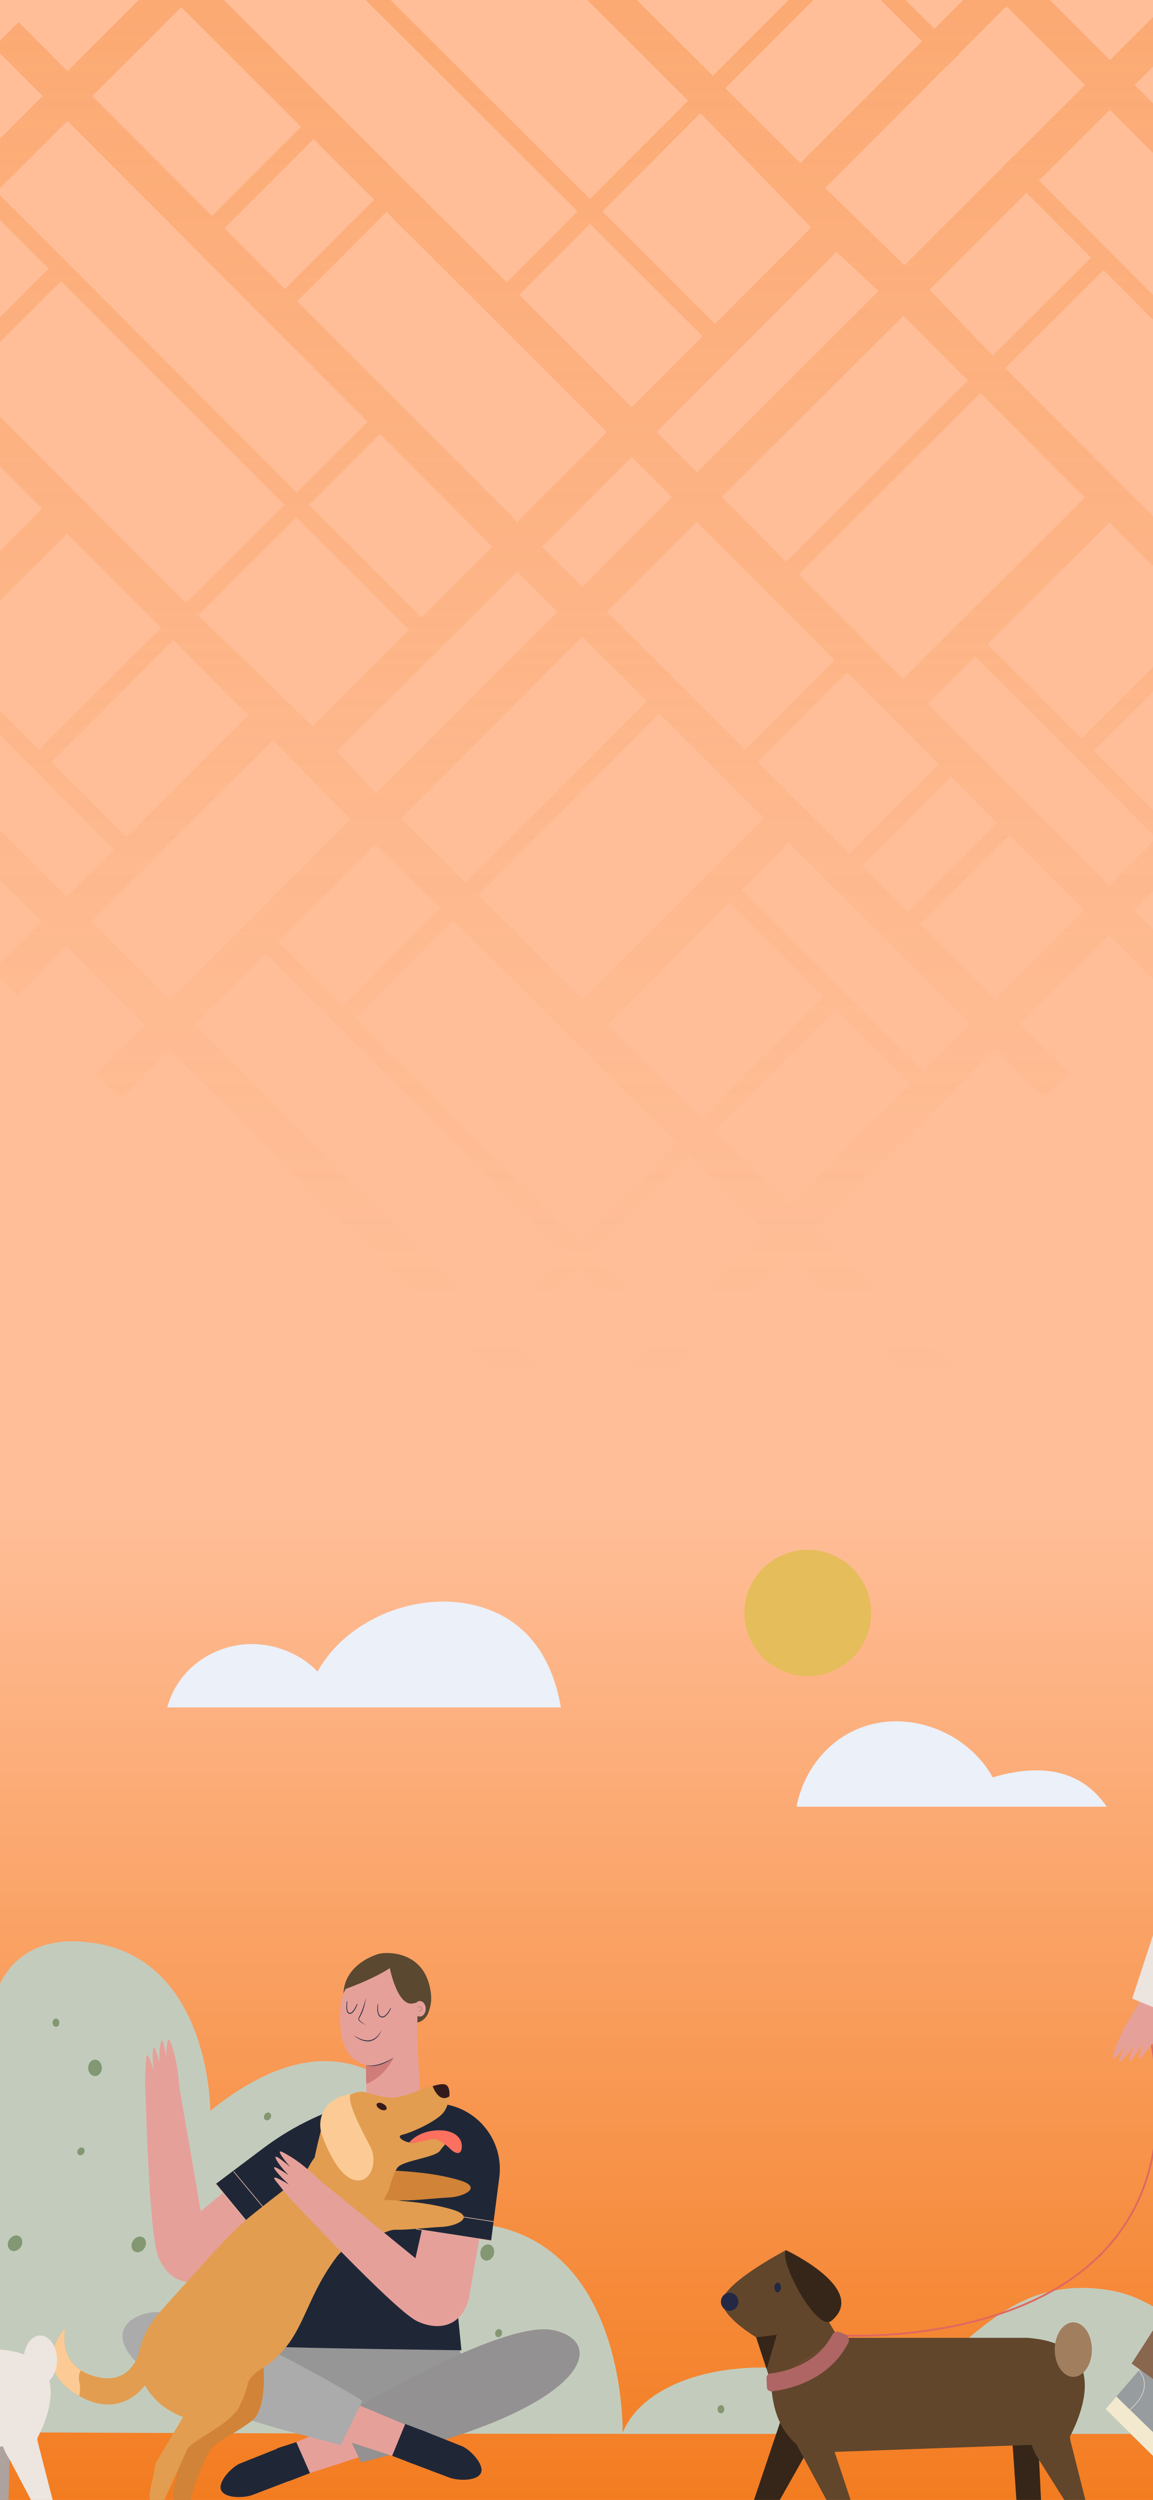 <svg width="393" height="852" viewBox="0 0 393 852" fill="none" xmlns="http://www.w3.org/2000/svg">
<g clip-path="url(#clip0_21_2382)">
<rect width="393" height="852" fill="#FFBE98"/>
<rect y="515" width="393" height="337" fill="url(#paint0_linear_21_2382)"/>
<path opacity="0.3" d="M79.959 -119.757L123.424 -76.291L90.121 -42.93L90.064 -42.987L85.833 -38.742L85.89 -38.685L61.778 -14.515L45.055 -31.195L36.593 -22.719L53.316 -6.039L38.18 9.127L23.015 24.263L6.335 7.54L-2.141 16.002L14.539 32.725L-9.631 56.838L-9.688 56.781L-13.933 61.012L-13.876 61.069L-47.25 94.373L-90.716 50.906L-99.206 59.368L-55.74 102.834L-117.787 164.753L-134.467 148.03L-142.957 156.506L-126.277 173.229L-143 189.91L-134.538 198.4L-117.815 181.72L-56.026 243.639L-47.565 252.115L14.225 314.034L-2.498 330.715L5.963 339.191L22.686 322.51L32.777 332.616L35.364 335.203L39.38 339.234L49.486 349.31L32.806 366.034L41.282 374.495L57.962 357.772L190.259 489.815L173.579 506.538L182.055 515L198.735 498.277L215.458 514.957L223.919 506.481L207.196 489.801L231.323 465.63L231.38 465.688L235.611 461.443L235.554 461.385L269.3 427.581L319.455 477.737L327.916 469.261L277.762 419.105L318.926 377.854L318.983 377.912L323.214 373.681L323.157 373.624L339.236 357.501L355.959 374.181L364.421 365.705L347.698 349.01L362.834 333.845L377.999 318.708L394.68 335.431L403.155 326.97L386.475 310.246L402.598 294.166L402.655 294.224L406.9 289.993L406.843 289.935L448.093 248.77L498.248 298.926L506.723 290.464L456.569 240.309L490.372 206.562L490.429 206.619L494.674 202.388L494.617 202.331L518.787 178.204L535.481 194.927L543.957 186.465L527.277 169.742L544 153.061L535.538 144.585L518.815 161.266L386.775 28.966L403.498 12.285L395.037 3.795L378.314 20.49L368.223 10.384L364.192 6.354L361.619 3.766L351.514 -6.31L368.194 -23.034L359.718 -31.495L343.038 -14.772L281.12 -76.563L272.645 -85.024L210.741 -146.815L227.421 -163.538L218.945 -172L202.265 -155.277L185.542 -172L177.081 -163.51L193.804 -146.829L131.886 -84.796L88.42 -128.262L79.959 -119.772V-119.757ZM198.477 216.967L220.518 238.951L158.728 300.87L136.703 278.872L198.492 216.953L198.477 216.967ZM127.784 287.806L150.252 309.36L116.821 342.864L94.781 320.881L127.769 287.82L127.784 287.806ZM66.437 349.268L90.564 325.097L193.06 427.396L168.934 451.566L66.437 349.268ZM198.62 357.615L230.723 389.661L197.291 423.165L121.066 347.095L154.497 313.591L190.13 349.153L198.606 357.615H198.62ZM248.561 307.574L280.663 339.619L239.184 381.185L207.082 349.139L248.561 307.574ZM252.791 303.328L268.871 287.22L330.789 349.01L314.709 365.119L252.791 303.328ZM339.88 280.487L309.507 310.861L293.756 295.138L324.157 264.736L339.88 280.487ZM354.387 325.355L352.843 326.898L339.251 340.52L313.723 315.049L344.082 284.69L369.552 310.218L355.931 323.811L354.387 325.355ZM378.042 301.756L316.253 239.837L332.361 223.757L394.151 285.676L378.042 301.756ZM336.606 219.526L378.171 178.046L410.216 210.149L368.666 251.629L336.621 219.526H336.606ZM418.692 201.688L386.647 169.585L378.185 161.109L342.624 125.475L376.127 92.043L452.195 168.27L418.692 201.702V201.688ZM369.695 169.57L307.791 231.361L272.23 195.727L334.134 133.937L369.695 169.57ZM299.301 239.823L307.763 248.299L319.955 260.52L289.539 290.936L277.318 278.744L268.843 270.282L258.209 259.676L288.682 229.203L299.287 239.837L299.301 239.823ZM260.395 278.758L198.606 340.663L162.973 305.101L224.763 243.196L260.395 278.758ZM284.908 343.85L310.479 369.364L269.014 410.915L243.444 385.401L284.922 343.85H284.908ZM234.968 393.892L260.538 419.405L227.107 452.909L201.551 427.396L234.982 393.892H234.968ZM173.179 455.797L197.305 431.626L222.876 457.14L198.749 481.31L173.179 455.797ZM484.826 144.142L510.34 169.713L486.17 193.841L460.657 168.284L484.826 144.157V144.142ZM456.412 172.501L481.925 198.072L448.422 231.504L422.908 205.933L456.412 172.501ZM414.433 214.395L439.946 239.966L398.396 281.445L372.882 255.874L414.433 214.395ZM378.3 37.413L480.596 139.911L456.426 164.039L354.13 61.541L378.3 37.413ZM349.899 65.757L371.882 87.783L338.379 121.216L316.825 98.732L349.885 65.743L349.899 65.757ZM307.906 107.651L329.903 129.692L267.985 191.482L246.002 169.442L307.92 107.651H307.906ZM237.512 177.903L284.479 224.972L253.992 255.46L206.925 208.491L222.204 193.183L237.512 177.903ZM-16.934 125.018L-38.917 102.977L-5.414 69.545L16.569 91.571L-16.934 125.003V125.018ZM206.882 147.258L191.602 162.567L176.295 177.832L101.284 102.691L131.729 72.246L206.868 147.244L206.882 147.258ZM201.093 76.291L239.456 114.598L215.329 138.768L176.966 100.462L201.093 76.291ZM167.819 186.308L143.649 210.435L105.343 172.072L129.513 147.944L167.819 186.308ZM46.627 17.602L48.171 16.059L61.764 2.437L102.628 43.231L72.24 73.618L31.448 32.754L45.069 19.16L46.613 17.617L46.627 17.602ZM106.858 47.419L127.526 68.044L97.096 98.475L76.471 77.806L106.873 47.404L106.858 47.419ZM70.239 -6.053L94.366 -30.223L196.862 72.075L172.736 96.245L70.239 -6.053ZM22.986 41.201L125.282 143.699L101.113 167.827L-1.183 65.328L22.986 41.201ZM-47.536 235.163L-83.097 199.529L-21.194 137.739L14.367 173.372L-47.55 235.163H-47.536ZM22.858 164.911L-12.704 129.263L20.799 95.831L96.868 172.057L63.379 205.49L31.334 173.387L22.872 164.911H22.858ZM54.874 213.952L13.324 255.431L-18.721 223.328L22.843 181.848L54.889 213.952H54.874ZM22.715 305.544L-39.075 243.625L-22.966 227.545L38.823 289.464L22.7 305.544H22.715ZM43.068 285.233L17.555 259.662L59.105 218.182L84.618 243.753L43.068 285.233ZM67.595 209.735L101.098 176.303L139.404 214.666L106.544 247.455L67.595 209.735ZM43.769 326.655L31.176 314.034L47.299 297.954L47.356 298.011L51.601 293.78L51.544 293.723L93.094 252.244L119.422 279.23L86.319 312.405L86.262 312.348L82.031 316.593L82.088 316.65L57.962 340.82L43.769 326.655ZM213.743 184.707L212.342 186.108L198.463 200.015L192.689 194.269L184.756 186.322L198.663 172.443L200.064 171.043L201.465 169.642L215.343 155.734L223.29 163.653L229.036 169.427L215.129 183.306L213.728 184.707H213.743ZM223.819 147.244L285.108 85.825L299.444 99.175L237.541 160.966L223.819 147.244ZM176.28 194.784L190.002 208.506L128.212 270.411L114.863 256.074L176.28 194.784ZM355.674 14.744L369.838 28.937L345.668 53.065L345.611 53.007L341.366 57.238L341.423 57.295L308.249 90.399L281.263 64.07L322.742 22.505L322.799 22.562L327.03 18.317L326.973 18.26L343.053 2.151L355.674 14.744ZM276.475 77.521L243.687 110.367L205.324 72.061L238.756 38.571L276.475 77.521ZM272.788 55.594L247.217 30.081L288.696 -11.485L314.266 14.029L272.788 55.58V55.594ZM334.577 -6.325L318.497 9.798L256.593 -51.992L272.673 -68.101L334.591 -6.31L334.577 -6.325ZM242.986 25.85L210.884 -6.196L252.363 -47.761L284.465 -15.716L242.986 25.85ZM202.422 2.28L234.525 34.326L201.093 67.83L124.868 -8.24L158.299 -41.744L193.932 -6.182L202.422 2.28ZM264.183 -76.577L202.394 -14.672L166.761 -50.234L228.55 -112.153L264.183 -76.591V-76.577ZM120.623 -12.485L98.583 -34.468L132.014 -67.972L154.054 -45.989L120.623 -12.485ZM224.32 -116.37L162.53 -54.451L140.49 -76.448L202.279 -138.368L224.32 -116.37ZM-47.407 111.453L-25.425 133.494L-87.343 195.284L-109.34 173.244L-47.422 111.453H-47.407Z" fill="url(#paint1_linear_21_2382)"/>
<g clip-path="url(#clip1_21_2382)">
<path d="M-196 825.327C-196.744 829.509 212.23 829.48 212.23 829.48C212.23 829.48 213.906 763.005 162.875 757.812C162.875 757.812 138.619 665.371 71.695 719.386C71.695 719.386 71.696 668.493 32.38 662.259C-6.935 656.024 -4.425 697.572 -4.425 697.572C-4.425 697.572 -10.278 665.371 -35.377 675.758C-60.476 686.144 -59.632 724.57 -59.632 724.57C-59.632 724.57 -65.486 702.756 -78.868 712.102C-97.152 724.867 -88.075 768.189 -88.075 768.189C-88.075 768.189 -94.95 741.241 -118.193 748.456C-128.233 751.568 -130.743 766.108 -130.743 766.108C-130.743 766.108 -143.292 738.069 -159.185 747.415C-183.203 761.539 -160.018 791.034 -160.018 791.034C-160.018 791.034 -189.294 787.922 -195.99 825.307L-196 825.327Z" fill="#C3CCBC"/>
<path d="M135.981 795.187C136.427 793.71 135.792 792.203 134.562 791.837C133.332 791.47 131.973 792.372 131.536 793.849C131.09 795.325 131.725 796.832 132.955 797.199C134.185 797.565 135.544 796.663 135.981 795.187Z" fill="#829772"/>
<path d="M168.302 768.347C168.748 766.87 168.113 765.364 166.883 764.997C165.653 764.631 164.294 765.532 163.857 767.009C163.411 768.486 164.046 769.992 165.276 770.359C166.506 770.726 167.865 769.824 168.302 768.347Z" fill="#829772"/>
<path d="M171.069 795.484C171.288 794.741 170.97 793.997 170.355 793.809C169.74 793.621 169.066 794.077 168.837 794.82C168.619 795.563 168.937 796.307 169.552 796.495C170.167 796.683 170.841 796.227 171.069 795.484Z" fill="#829772"/>
<path d="M45.337 763.669C44.503 764.968 44.702 766.583 45.783 767.277C46.864 767.971 48.412 767.475 49.245 766.167C50.079 764.869 49.88 763.253 48.799 762.559C47.718 761.865 46.17 762.361 45.337 763.669Z" fill="#829772"/>
<path d="M3.174 763.273C2.341 764.571 2.54 766.187 3.621 766.88C4.702 767.574 6.25 767.079 7.083 765.77C7.916 764.472 7.718 762.856 6.637 762.163C5.555 761.469 4.008 761.964 3.174 763.273Z" fill="#829772"/>
<path d="M26.607 732.588C26.19 733.242 26.289 734.045 26.835 734.392C27.381 734.739 28.154 734.491 28.571 733.837C28.988 733.182 28.888 732.38 28.343 732.033C27.807 731.686 27.023 731.934 26.607 732.588Z" fill="#829772"/>
<path d="M90.207 720.675C89.791 721.329 89.89 722.132 90.435 722.479C90.971 722.825 91.755 722.578 92.171 721.924C92.588 721.269 92.489 720.467 91.943 720.12C91.408 719.773 90.624 720.021 90.207 720.675Z" fill="#829772"/>
<path d="M20.238 689.355C20.238 688.582 19.722 687.958 19.077 687.958C18.432 687.958 17.916 688.582 17.916 689.355C17.916 690.129 18.432 690.753 19.077 690.753C19.722 690.753 20.238 690.129 20.238 689.355Z" fill="#829772"/>
<path d="M34.702 704.748C34.702 703.201 33.66 701.953 32.38 701.953C31.101 701.953 30.059 703.201 30.059 704.748C30.059 706.294 31.101 707.543 32.38 707.543C33.66 707.543 34.702 706.294 34.702 704.748Z" fill="#829772"/>
<path d="M273.152 807.725C276.773 808.19 280.096 809.062 283.132 810.222C283.171 810.242 283.221 810.252 283.261 810.272C283.38 810.321 283.499 810.361 283.618 810.41C301.733 817.745 315.731 808.389 317.169 807.378C333.617 795.663 347.804 775.087 378.944 780.677C392.158 783.046 402.783 792.769 411.067 799.32L411.057 799.29C411.117 799.35 411.176 799.389 411.236 799.449C412.426 800.39 413.577 801.352 414.678 802.343C430.878 814.335 447.019 803.909 451.652 800.37C451.989 800.093 452.346 799.815 452.693 799.538C452.882 799.379 452.981 799.29 452.981 799.29V799.31C473.279 783.085 501.413 760.785 532.534 764.829C586.006 771.767 602.771 829.489 602.771 829.489H212.081C218.321 813.225 243.291 803.859 273.162 807.734L273.152 807.725Z" fill="#C3CCBC"/>
<path d="M246.882 821.085C246.882 820.312 246.366 819.688 245.721 819.688C245.077 819.688 244.561 820.312 244.561 821.085C244.561 821.858 245.077 822.482 245.721 822.482C246.366 822.482 246.882 821.858 246.882 821.085Z" fill="#829772"/>
<path d="M377.218 615.746H271.465C274.441 600.978 285.334 589.313 300.245 587.023C304.193 586.418 308.211 586.518 312.13 587.241C322.993 589.253 333.022 596.052 338.379 605.745C353.806 601.156 368.131 602.465 377.228 615.736L377.218 615.746Z" fill="#EBF0F9"/>
<path d="M191.188 581.889H57.013C59.841 571.462 68.005 563.89 78.481 561.224C83.064 560.055 87.906 560.035 92.519 561.046C98.461 562.334 104.037 565.317 108.243 569.698C110.177 566.17 112.667 562.959 115.574 560.124C115.663 560.025 115.763 559.936 115.852 559.846C126.854 549.291 143.629 543.939 158.51 546.427C177.498 549.598 187.934 562.929 191.178 581.889H191.188Z" fill="#EBF0F9"/>
<path d="M296.902 549.717C296.902 561.601 287.239 571.234 275.324 571.234C263.41 571.234 253.747 561.601 253.747 549.717C253.747 537.834 263.41 528.2 275.324 528.2C287.239 528.2 296.902 537.834 296.902 549.717Z" fill="#E5BD5A"/>
<path d="M286.118 795.911C286.118 795.911 417.466 804.335 390.928 688.93" stroke="#DF6861" stroke-width="0.63" stroke-miterlimit="10"/>
<path d="M286.177 826.903C286.177 826.903 268.281 820.798 267.388 821.095L256.773 852.682H265.414L274.59 836.428L286.177 826.903Z" fill="#352619"/>
<path d="M357.347 825.099L347.814 829.539C345.919 830.421 344.867 832.463 345.244 834.515L346.484 852.692H354.867L354.173 838.39L363.687 826.814L357.337 825.109L357.347 825.099Z" fill="#352619"/>
<path d="M267.894 766.871C267.894 766.871 244.819 778.953 246.198 785.137C247.388 790.47 257.735 796.565 257.735 796.565L262.854 812.076L285.741 796.753L267.894 766.871Z" fill="#61462C"/>
<path d="M257.735 796.565L264.759 795.723L261.326 807.448L257.735 796.565Z" fill="#352619"/>
<path d="M285.741 796.753H350.224C384.42 799.34 363.319 832.82 363.319 832.82L276.435 835.912C276.435 835.912 263.509 832.156 262.864 812.076L285.751 796.753H285.741Z" fill="#61462C"/>
<path d="M363.468 814.455C363.468 814.455 342.903 820.986 354.183 838.38L363.181 852.682H370.125L364.798 831.581L363.468 814.455Z" fill="#61462C"/>
<path d="M282.17 815.545C282.17 815.545 269.025 824.683 267.834 826.328L282.06 852.672H290.146L283.499 832.671L282.17 815.545Z" fill="#61462C"/>
<path d="M261.386 813.553L261.267 810.461C261.237 809.668 261.822 808.994 262.606 808.905C266.654 808.429 278.271 806.169 283.658 795.752C284.144 794.811 285.275 794.404 286.257 794.811L288.112 795.584C289.223 796.04 289.699 797.358 289.154 798.418C282.388 811.729 267.904 814.455 263.043 815C262.18 815.099 261.416 814.435 261.386 813.563V813.553Z" fill="#AE6563"/>
<path d="M267.894 766.871C267.894 766.871 296.326 780.182 283.4 790.955C278.548 794.999 265.384 770.697 267.894 766.871Z" fill="#352619"/>
<path d="M266.168 779.587C266.168 780.499 265.672 781.242 265.067 781.242C264.461 781.242 263.965 780.499 263.965 779.587C263.965 778.675 264.461 777.932 265.067 777.932C265.672 777.932 266.168 778.675 266.168 779.587Z" fill="#232844"/>
<path d="M251.674 784.463C251.674 786.168 250.344 787.546 248.698 787.546C247.051 787.546 245.721 786.168 245.721 784.463C245.721 782.758 247.051 781.381 248.698 781.381C250.344 781.381 251.674 782.758 251.674 784.463Z" fill="#232844"/>
<path d="M372.169 800.777C372.169 805.901 369.331 810.064 365.839 810.064C362.347 810.064 359.51 805.911 359.51 800.777C359.51 795.643 362.347 791.49 365.839 791.49C369.331 791.49 372.169 795.643 372.169 800.777Z" fill="#A17E5D"/>
<path d="M390.879 804.771L376.831 821.025L400.244 844.168L425.134 843.187C425.134 843.187 423.408 836.288 418.974 835.803C414.539 835.307 408.626 834.574 406.404 828.419C404.182 822.264 406.156 820.292 406.156 820.292L390.879 804.781V804.771Z" fill="#979C9E"/>
<path d="M418.974 654.835C418.974 654.835 421.682 735.839 418.23 748.644C414.777 761.449 385.7 805.514 385.7 805.514L406.156 820.282L440.66 777.932C440.66 777.932 450.025 769.319 449.529 747.653C449.033 725.987 446.572 672.556 446.572 672.556L446.076 654.825H418.964L418.974 654.835Z" fill="#89664E"/>
<path d="M388.022 807.625C388.022 807.625 394.52 813.721 384.361 821.838" stroke="#DDD2CF" stroke-width="0.25" stroke-miterlimit="10" stroke-linecap="round"/>
<path d="M380.512 816.764L402.446 838.083C402.446 838.083 416.166 838.737 423.358 839.064C425.105 841.988 425.263 844.128 425.263 844.128L400.244 844.168L376.831 821.025L380.512 816.764Z" fill="#F2E9CF"/>
<path d="M406.752 675.787C399.926 686.254 393.815 695.164 393.815 695.164L384.639 689.009L392.833 674.202C397.466 674.786 402.099 675.302 406.752 675.778V675.787Z" fill="#E6A09A"/>
<path d="M387.188 684.46C384.5 688.573 381.871 693.39 380.591 697.007C379.748 699.376 379.083 701.577 379.52 701.567C380.462 701.557 383.776 696.998 383.776 696.998C383.776 696.998 380.026 703.906 382.069 702.379C384.113 700.843 386.593 696.958 386.593 696.958C386.593 696.958 383.776 703.856 385.631 701.953C387.486 700.05 389.678 696.066 389.678 696.066C389.678 696.066 386.881 703.906 389.46 700.675C393.309 695.868 393.775 695.511 396.652 690.912L387.178 684.47L387.188 684.46Z" fill="#E6A09A"/>
<path d="M482.396 644.756C478.705 634.517 480.917 587.212 459.747 580.819C444.975 576.359 437.396 575.011 434.162 574.605C432.803 574.436 431.444 574.654 430.214 575.249C426.106 577.231 416.662 583.247 412.486 598.034C407.069 617.213 385.899 681.149 385.899 681.149L403.111 688.157L419.162 655.955L471.691 660.168L472.882 646.698L482.386 644.756H482.396Z" fill="#ECE4DE"/>
<path d="M89.91 799.707L89.116 815.02L118.749 830.224L162.399 821.006L156.675 800.867L89.91 799.707Z" fill="#969696"/>
<path d="M97.3 845.575L126.635 836.061L119.205 824.683L93.342 835.486" fill="#E6A09A"/>
<path d="M96.279 833.831L101.685 844.327L85.912 850.363C82.886 851.393 76.319 851.502 75.297 848.469C74.354 845.655 78.977 840.838 81.695 839.629L96.269 833.821L96.279 833.831Z" fill="#1F2737"/>
<path d="M94.384 834.445L100.991 832.294L105.654 842.86L98.57 845.575L94.384 834.445Z" fill="#1F2737"/>
<path d="M115.763 824.078C115.763 824.078 170.821 790.192 188.778 794.176C206.734 798.161 200.345 818.895 139.701 834.842L123.124 839.223L115.763 824.078Z" fill="#939191"/>
<path d="M120.108 818.786L145.971 829.589L142.022 839.678L112.677 830.164L120.108 818.786Z" fill="#E6A09A"/>
<path d="M143.619 828.182L138.619 838.886L153.391 844.476C156.417 845.506 162.984 845.615 164.006 842.583C164.949 839.768 160.326 834.951 157.607 833.742L143.619 828.182Z" fill="#1F2737"/>
<path d="M145.544 828.935L138.113 826.11L133.659 836.973L140.752 839.678L145.544 828.935Z" fill="#1F2737"/>
<path d="M123.55 818.181C123.55 818.181 68.491 784.295 50.535 788.279C32.579 792.264 38.968 812.998 99.612 828.945L116.189 833.326L123.55 818.181Z" fill="#ACABAB"/>
<path d="M128.848 665.976C126.04 666.848 117.657 670.307 117.082 679.058C116.645 685.748 138.877 687.314 138.877 687.314C140.752 690.912 144.998 689.227 146.169 685.51C147.002 682.884 147.31 681.05 146.556 677.423C143.927 664.737 131.616 665.113 128.848 665.966V665.976Z" fill="#5A4831"/>
<path d="M116.1 683.528C116.705 676.858 121.794 671.348 128.451 670.535C130.475 670.287 132.598 670.475 134.691 671.417C139.651 673.657 141.576 680.942 142.34 686.512L142.121 693.529L143.679 722.4C139.939 740.478 125.772 740.29 124.979 718.237L124.711 703.797C116.07 701.636 115.425 691.021 116.11 683.538L116.1 683.528Z" fill="#E6A09A"/>
<path d="M124.711 703.797C124.711 703.797 128.739 705.095 134.205 701.25C134.205 701.25 131.258 707.751 124.84 710.219L124.711 703.797Z" fill="#D07C79"/>
<path d="M141.129 684.618C141.129 686.066 142.022 687.225 143.113 687.225C144.205 687.225 145.088 686.056 145.088 684.609C145.088 683.162 144.195 682.002 143.104 682.002C142.012 682.002 141.129 683.171 141.129 684.618Z" fill="#C39A94"/>
<path d="M124.711 703.797C125.534 703.995 126.377 703.985 127.211 703.896C128.044 703.807 128.858 703.618 129.651 703.351C130.455 703.123 131.219 702.766 131.983 702.429C132.737 702.072 133.471 701.656 134.215 701.25L133.183 701.993L132.092 702.637C131.338 703.024 130.564 703.38 129.75 703.638C128.937 703.886 128.094 704.084 127.241 704.124C126.387 704.163 125.514 704.114 124.721 703.787L124.711 703.797Z" fill="#36384A"/>
<path d="M141.129 684.618C141.129 686.066 142.022 687.225 143.113 687.225C144.205 687.225 145.088 686.056 145.088 684.609C145.088 683.162 144.195 682.002 143.104 682.002C142.012 682.002 141.129 683.171 141.129 684.618Z" fill="#E6A09A"/>
<path d="M140.435 673.766C138.272 670.287 134.244 668.424 130.187 668.989C130.147 668.989 130.108 668.998 130.068 669.008C121.239 670.257 117.578 677.77 117.598 677.938C128.421 673.974 132.866 670.743 132.866 670.743C132.866 670.743 135.663 685.193 141.596 682.537C143.262 679.663 142.002 676.303 140.425 673.766H140.435Z" fill="#5A4831"/>
<path d="M91.189 760.221L72.638 774.949C65.694 779.983 58.551 778.17 54.573 770.578C54.315 770.092 54.087 769.577 53.878 769.051C50.614 760.568 49.464 708.742 49.464 708.742L60.654 708.385L68.432 753.62L78.928 744.928L91.189 760.221Z" fill="#E6A09A"/>
<path d="M61.259 713.628C61.041 708.663 60.346 703.142 59.265 699.406C58.561 696.958 57.807 694.757 57.45 695.025C56.686 695.59 56.646 701.299 56.646 701.299C56.646 701.299 55.644 693.4 54.87 695.868C54.096 698.335 54.355 703.004 54.355 703.004C54.355 703.004 52.589 695.669 52.192 698.325C51.795 700.992 52.341 705.561 52.341 705.561C52.341 705.561 50.009 697.463 49.791 701.646C49.474 707.87 49.295 708.445 49.652 713.926L61.259 713.638V713.628Z" fill="#E6A09A"/>
<path d="M157.28 800.995L148.927 716.463L142.836 715.66C132.27 721.389 125.306 716.116 124.721 715.64C112.092 718.693 100.187 724.273 89.771 732.112L73.59 744.283L91.08 765.533L100.673 758.853L93.937 799.786C98.868 800.212 157.29 800.995 157.29 800.995H157.28Z" fill="#1F2737"/>
<path d="M73.58 744.284L91.07 765.533" stroke="#E4B49E" stroke-width="0.23" stroke-miterlimit="10" stroke-linecap="round"/>
<path d="M79.692 740.141L96.735 760.706" stroke="#E4B49E" stroke-width="0.23" stroke-miterlimit="10" stroke-linecap="round"/>
<path d="M140.197 759.388L167.399 763.65L170.187 742.073C171.685 730.487 164.006 719.704 152.558 717.305L148.927 716.463L140.197 759.388Z" fill="#1F2737"/>
<path d="M167.399 763.65L141.923 759.715" stroke="#E4B49E" stroke-width="0.23" stroke-miterlimit="10" stroke-linecap="round"/>
<path d="M168.193 757.148L142.717 753.213" stroke="#E4B49E" stroke-width="0.23" stroke-miterlimit="10" stroke-linecap="round"/>
<path d="M142.538 683.905C142.538 683.905 143.629 683.726 143.729 684.618C143.828 685.51 142.746 685.352 142.746 685.352" stroke="#BB7B77" stroke-width="0.23" stroke-miterlimit="10" stroke-linecap="round"/>
<path d="M130.048 691.844C129.75 692.785 129.215 693.657 128.51 694.371C127.796 695.085 126.844 695.57 125.832 695.699C124.81 695.788 123.808 695.54 122.885 695.164C122.439 694.936 122.003 694.698 121.576 694.45L120.395 693.558L121.665 694.311C122.102 694.529 122.548 694.738 122.985 694.926C123.897 695.243 124.85 695.471 125.802 695.362C126.754 695.263 127.637 694.817 128.352 694.173C129.066 693.528 129.631 692.716 130.058 691.824L130.048 691.844Z" fill="#333549"/>
<path d="M124.711 680.951C124.622 681.863 124.433 682.765 124.205 683.657C123.957 684.539 123.679 685.421 123.282 686.264C123.084 686.68 122.876 687.096 122.637 687.493C122.518 687.711 122.37 687.869 122.389 688.038C122.389 688.226 122.508 688.414 122.637 688.583C123.223 689.247 124.046 689.713 124.84 690.149C123.997 689.802 123.143 689.415 122.469 688.731C122.31 688.553 122.151 688.345 122.132 688.057C122.132 687.919 122.151 687.77 122.221 687.651L122.389 687.354C122.618 686.967 122.806 686.551 122.995 686.135C123.729 684.47 124.235 682.715 124.711 680.951Z" fill="#333549"/>
<path d="M128.897 683.092C128.818 683.865 128.808 684.648 128.907 685.411C129.006 686.145 129.284 686.977 129.959 687.205C130.633 687.433 131.328 686.878 131.814 686.323C132.31 685.738 132.727 685.074 133.094 684.39C133.114 684.341 133.183 684.311 133.233 684.341C133.282 684.361 133.302 684.43 133.282 684.479C132.955 685.213 132.558 685.897 132.032 686.521C131.764 686.828 131.477 687.116 131.12 687.334C130.772 687.552 130.286 687.671 129.86 687.522C129.433 687.374 129.125 687.007 128.947 686.64C128.768 686.264 128.689 685.857 128.639 685.461C128.54 684.658 128.59 683.865 128.719 683.082C128.719 683.032 128.768 683.003 128.818 683.013C128.868 683.013 128.897 683.062 128.887 683.112L128.897 683.092Z" fill="#333549"/>
<path d="M118.391 682.101C118.312 682.825 118.282 683.558 118.322 684.281C118.352 684.638 118.401 684.995 118.511 685.332C118.62 685.659 118.808 685.956 119.096 686.026C119.374 686.105 119.691 685.937 119.939 685.709C120.197 685.481 120.415 685.193 120.624 684.896C121.02 684.291 121.358 683.637 121.665 682.983C121.685 682.934 121.745 682.904 121.804 682.924C121.854 682.943 121.884 683.003 121.864 683.052C121.606 683.756 121.288 684.42 120.872 685.055C120.663 685.372 120.445 685.679 120.157 685.937C119.88 686.184 119.483 686.462 119.016 686.333C118.56 686.204 118.342 685.778 118.233 685.421C118.124 685.045 118.074 684.668 118.054 684.291C118.015 683.538 118.094 682.795 118.223 682.071C118.223 682.022 118.272 681.992 118.322 682.002C118.372 682.002 118.401 682.051 118.391 682.101Z" fill="#333549"/>
<path d="M115.703 748.169C115.703 748.169 128.203 739.308 133.639 739.695C139.076 740.072 147.955 740.498 156.457 742.995C164.958 745.493 157.935 748.694 153.133 748.922C148.332 749.16 141.367 750.012 137.092 749.913C132.826 749.814 121.834 758.04 116.358 756.415C110.882 754.8 111.05 749.834 115.703 748.169Z" fill="#D18337"/>
<path d="M89.771 805.614C77.965 789.716 72.628 816.348 72.678 820.53C72.727 824.713 68.769 828.747 65.207 830.214C61.646 831.68 61.279 834.792 60.991 839.54C60.743 843.772 58.134 849.709 59.176 852.018H65.079C65.922 846.973 70.128 836.844 72.172 834.376C74.215 831.898 80.793 828.994 86.021 824.881C91.249 820.778 89.761 805.614 89.761 805.614H89.771Z" fill="#D18337"/>
<path d="M88.66 807.616C101.904 799.518 102.767 788.467 110.564 775.414C111.963 773.075 113.411 770.944 114.87 769.022C117.786 765.156 124.83 762.242 132.558 746.335C131.169 745.978 124.383 746.722 123.094 745.949C118.391 743.104 114.314 746.523 112.578 741.132C111.586 738.039 106.903 737.455 107.925 734.59C105.931 736.384 104.612 740.299 103.173 741.419C97.36 745.949 94.82 747.693 86.041 754.76C78.194 761.083 74.086 766.247 55.049 787.308C36.011 808.359 56.021 826.269 72.043 825.218C84.285 824.415 81.15 816.823 85.118 810.956C85.931 809.747 87.052 808.617 88.66 807.626V807.616Z" fill="#E29D50"/>
<path d="M151.586 710.358C150.713 710.15 149.215 710.447 147.449 710.952C146.774 711.151 146.06 711.379 145.326 711.616C142.181 712.667 138.659 714.035 136.278 714.57C136.1 714.61 135.911 714.649 135.742 714.679C131.606 715.432 128.381 713.985 124.264 712.984C121.586 712.34 118.024 714.441 115.723 716.116C114.334 717.127 113.401 717.989 113.401 717.989C110.723 719.198 108.769 728.118 107.132 735.77C107.38 737.068 107.786 738.337 108.382 739.536C110.624 744.036 115.217 746.474 120.038 747.217C122.866 747.653 125.891 747.683 128.729 747.346C130.098 747.188 131.397 746.86 132.568 746.325C133.52 742.48 134.671 739.853 135.455 738.773C137.27 736.275 148.381 735.373 150.038 732.915C151.695 730.458 154.006 729.149 152.379 728.099C150.752 727.048 143.828 729.793 141.1 730.21C138.381 730.626 134.552 728.158 137.121 727.544C140.693 726.691 148.619 722.965 151.01 720.14C151.834 719.159 152.478 717.761 152.846 716.324C153.004 715.7 153.123 715.065 153.173 714.451C153.361 712.419 152.905 710.655 151.586 710.348V710.358Z" fill="#E29D50"/>
<path d="M129.582 718.851C130.495 719.337 131.457 719.317 131.735 718.802C132.002 718.286 131.487 717.484 130.574 716.998C129.661 716.512 128.699 716.532 128.421 717.048C128.153 717.563 128.669 718.366 129.582 718.851Z" fill="#341A1B"/>
<path d="M153.173 714.461C150.236 716.403 148.361 713.222 147.449 710.962C149.215 710.447 150.713 710.159 151.586 710.368C152.905 710.675 153.351 712.439 153.173 714.471V714.461Z" fill="#341A1B"/>
<path d="M116.884 714.283C112.896 715.373 109.83 718.683 109.255 722.767C109.036 724.333 109.155 726.087 109.87 728C112.717 735.651 116.983 742.985 121.933 743.124C126.883 743.263 128.451 736.166 126.437 732.053C124.423 727.94 117.856 716.503 119.552 713.559L116.884 714.283Z" fill="#FCCB95"/>
<path d="M139.344 730.368C139.344 730.368 141.764 726.86 147.697 726.146C153.629 725.423 157.31 727.881 157.409 731.221C157.508 734.561 155.464 734.085 153.996 732.836C152.528 731.597 149.681 728.208 146.318 729.199C142.955 730.19 139.334 730.368 139.334 730.368H139.344Z" fill="#FB705F"/>
<path d="M50.733 811.105C50.733 811.105 42.678 825.496 27.014 816.566C26.726 816.407 26.438 816.239 26.15 816.06C9.93 806.09 22.301 793.443 22.301 793.443C22.301 793.443 19.732 802.799 27.579 807.824C28.908 808.676 30.535 809.4 32.529 809.945C46.269 813.642 48.045 799.112 48.045 799.112L50.724 811.105H50.733Z" fill="#E29D50"/>
<path d="M27.014 816.575C26.726 816.417 26.438 816.248 26.15 816.07C9.93 806.099 22.301 793.453 22.301 793.453C22.301 793.453 19.732 802.809 27.579 807.834C26.984 808.736 26.686 809.965 27.014 811.6C27.381 813.414 27.361 815.138 27.014 816.575Z" fill="#FCCB95"/>
<path d="M51.16 852.028C50.356 849.57 52.698 843.861 52.876 839.778L64.245 820.58C64.126 816.397 72.38 796.882 84.443 812.582C84.443 812.582 82.826 820.52 77.668 824.713C72.499 828.905 65.981 831.918 63.977 834.436L55.991 852.038H51.17L51.16 852.028Z" fill="#E29D50"/>
<path d="M113.61 756.256C113.61 756.256 125.822 749.318 131.258 749.705C136.695 750.082 145.574 750.508 154.076 753.005C162.578 755.503 155.554 758.704 150.752 758.932C145.951 759.16 138.986 760.023 134.711 759.923C130.445 759.824 119.453 768.051 113.977 766.425C108.501 764.81 108.957 757.921 113.61 756.256Z" fill="#E29D50"/>
<path d="M143.798 759.953L141.605 769.627L106.655 741.152L98.531 748.853C98.531 748.853 133.877 786.813 141.963 790.975C142.469 791.233 142.984 791.461 143.5 791.659C151.516 794.702 158.064 791.302 159.899 782.927L163.361 763.016L143.798 759.953Z" fill="#E6A09A"/>
<path d="M110.594 744.68C107.122 741.112 102.945 737.455 99.642 735.383C97.489 734.026 95.455 732.886 95.366 733.312C95.168 734.244 98.947 738.535 98.947 738.535C98.947 738.535 92.945 733.292 94.007 735.651C95.068 738.01 98.362 741.32 98.362 741.32C98.362 741.32 92.162 737.009 93.64 739.269C95.118 741.518 98.56 744.571 98.56 744.571C98.56 744.571 91.427 740.071 94.046 743.342C97.945 748.208 98.203 748.744 102.112 752.609L110.594 744.68Z" fill="#E6A09A"/>
<path d="M6.101 826.219L-2.48 830.213C-4.187 831.006 -5.139 832.85 -4.792 834.693L-3.571 852.028H2.897L3.244 838.182L11.815 827.765L6.101 826.229V826.219Z" fill="#AEA29E"/>
<path d="M-29.385 800.698H-0.318C30.476 803.027 11.478 833.177 11.478 833.177L-37.768 835.962C-37.768 835.962 -49.404 832.582 -49.99 814.495L-29.385 800.698Z" fill="#EDE5DF"/>
<path d="M11.617 816.635C11.617 816.635 -6.905 822.523 3.254 838.172L10.565 852.018H17.956L12.817 832.047L11.627 816.625L11.617 816.635Z" fill="#EDE5DF"/>
<path d="M19.444 804.325C19.444 808.944 16.895 812.69 13.74 812.69C10.585 812.69 8.036 808.944 8.036 804.325C8.036 799.707 10.585 795.96 13.74 795.96C16.895 795.96 19.444 799.707 19.444 804.325Z" fill="#EDE5DF"/>
</g>
</g>
<defs>
<linearGradient id="paint0_linear_21_2382" x1="196.5" y1="515" x2="196.5" y2="852" gradientUnits="userSpaceOnUse">
<stop stop-color="#FFBE98"/>
<stop offset="1" stop-color="#F37C20"/>
</linearGradient>
<linearGradient id="paint1_linear_21_2382" x1="200.507" y1="7.554" x2="200.507" y2="473.306" gradientUnits="userSpaceOnUse">
<stop stop-color="#F37C20"/>
<stop offset="0.23" stop-color="#F37C20" stop-opacity="0.71"/>
<stop offset="0.49" stop-color="#F37C20" stop-opacity="0.41"/>
<stop offset="0.72" stop-color="#F37C20" stop-opacity="0.19"/>
<stop offset="0.89" stop-color="#F37C20" stop-opacity="0.05"/>
<stop offset="1" stop-color="#F37C20" stop-opacity="0"/>
</linearGradient>
<clipPath id="clip0_21_2382">
<rect width="393" height="852" fill="white"/>
</clipPath>
<clipPath id="clip1_21_2382">
<rect width="1116" height="328" fill="white" transform="translate(-196 526)"/>
</clipPath>
</defs>
</svg>
